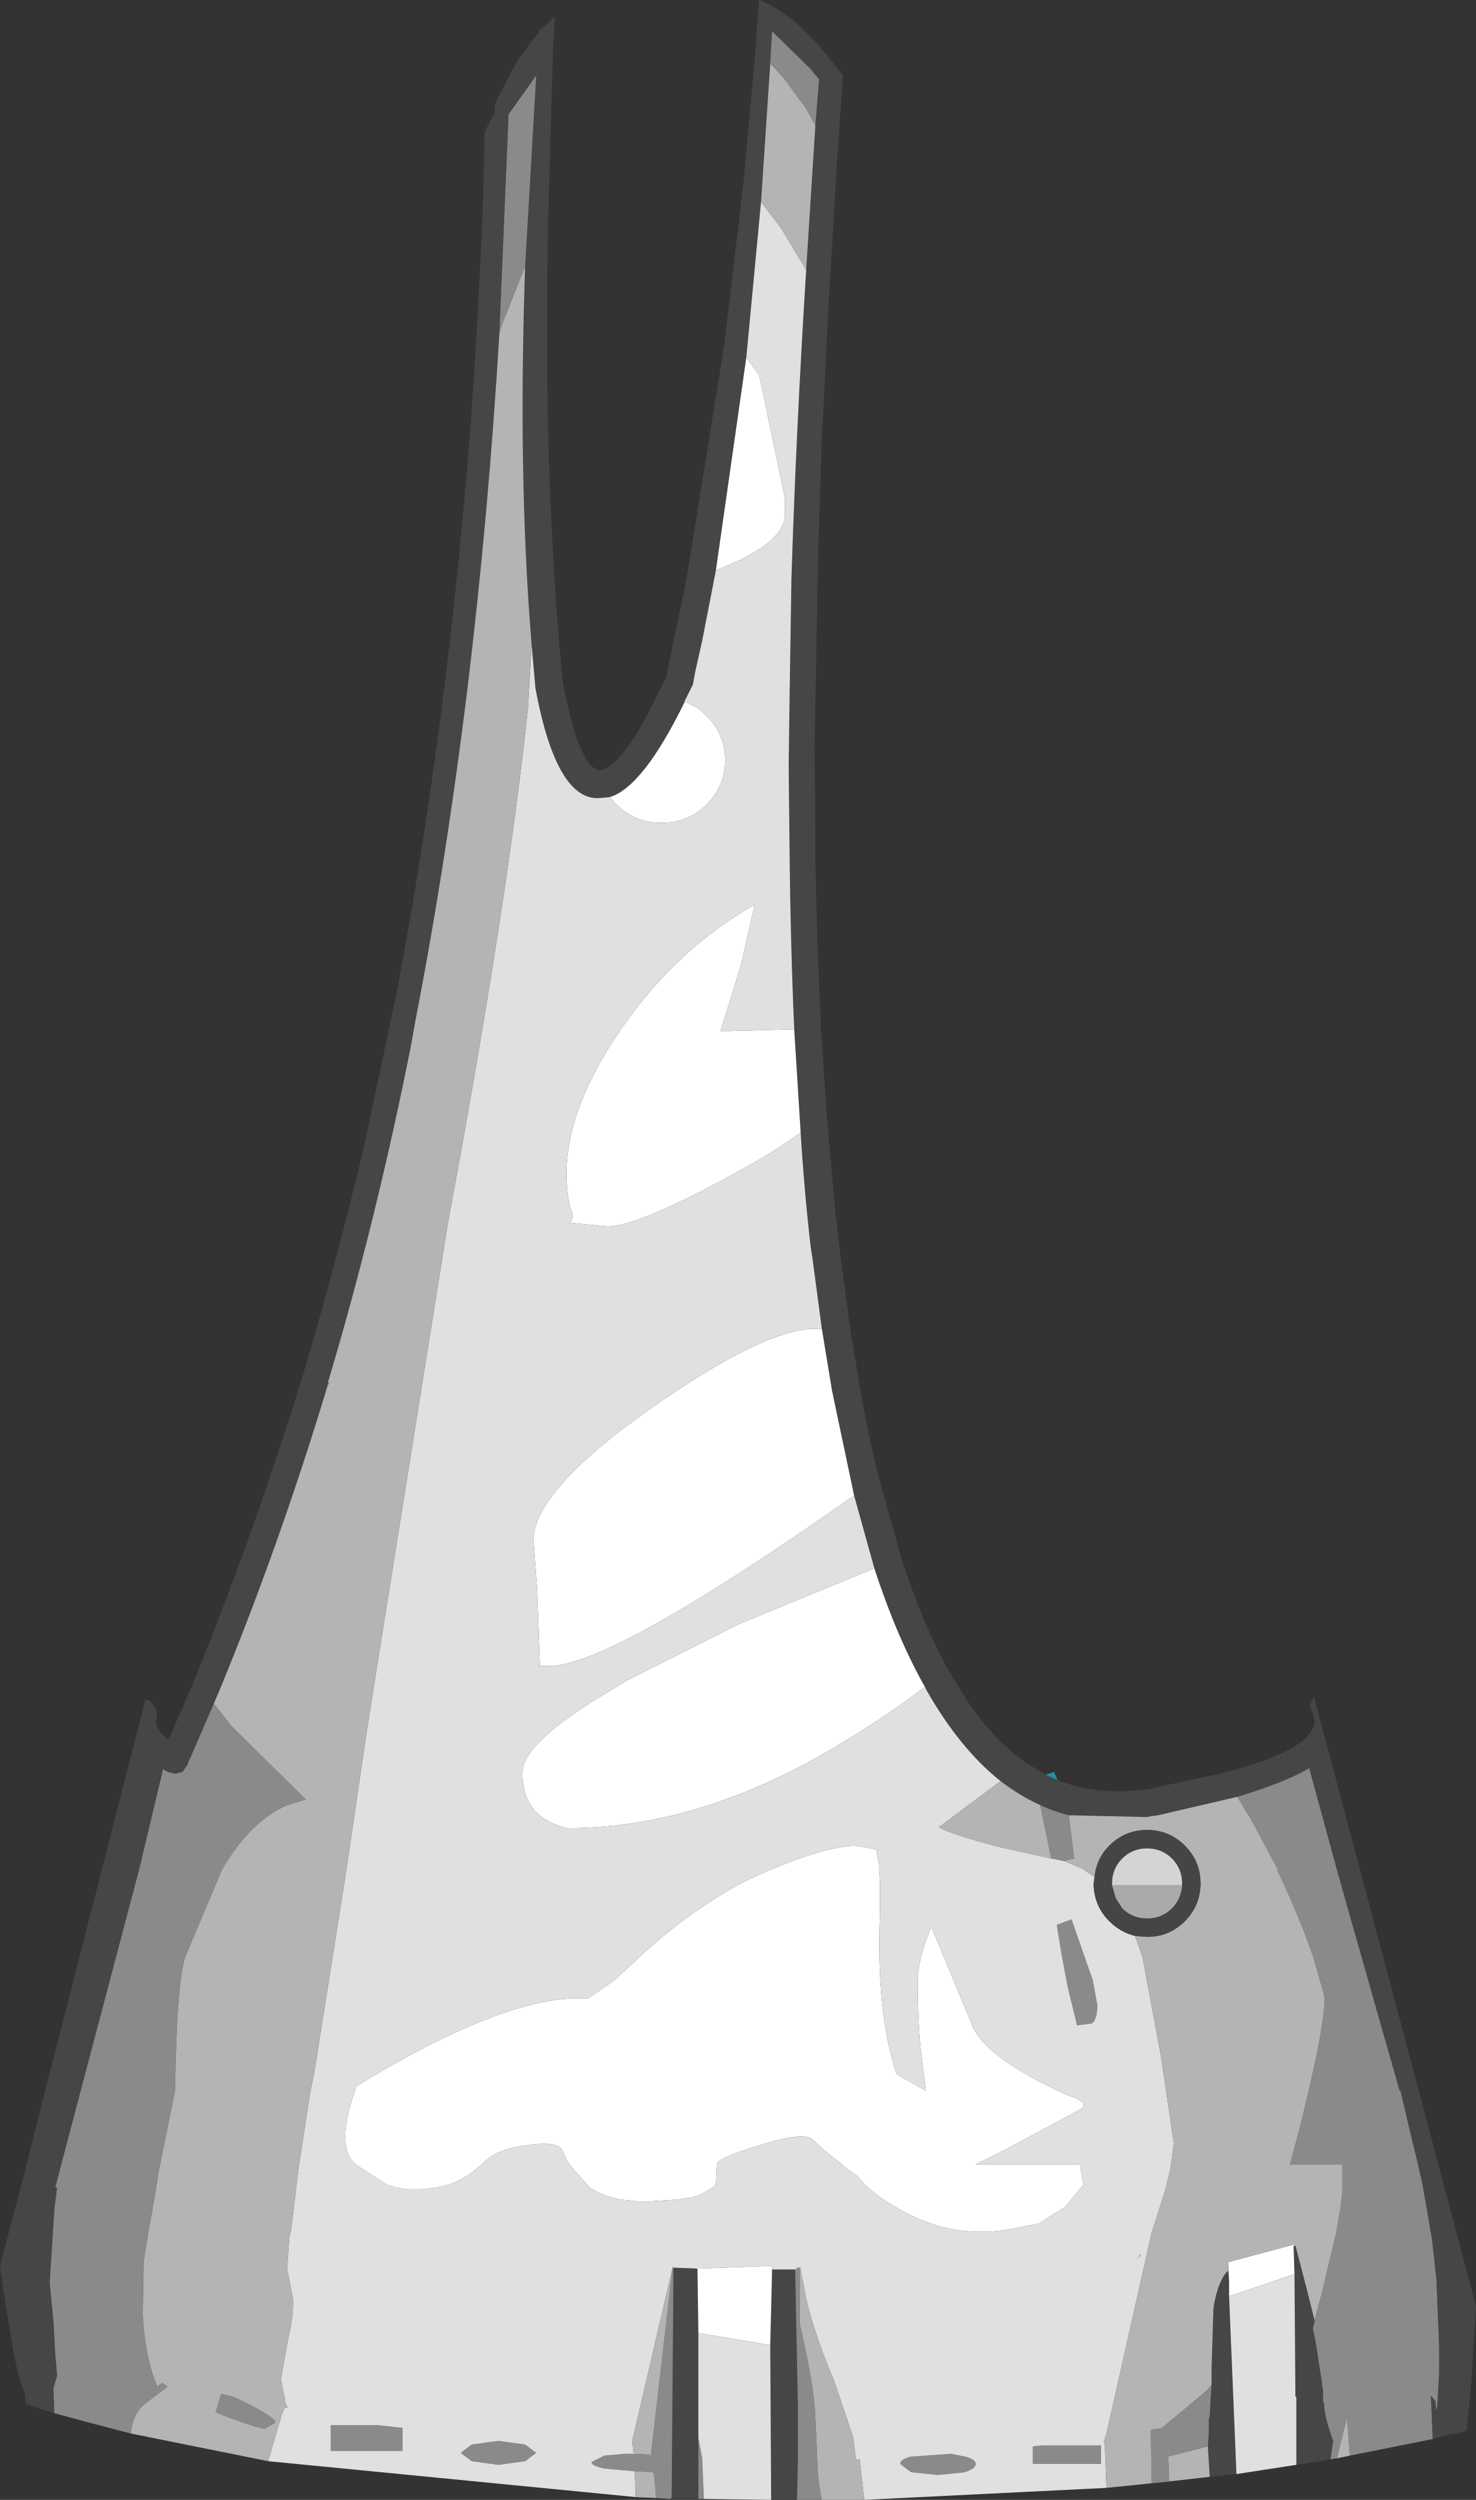 <?xml version="1.0" encoding="UTF-8" standalone="no"?>
<svg xmlns:ffdec="https://www.free-decompiler.com/flash" xmlns:xlink="http://www.w3.org/1999/xlink" ffdec:objectType="shape" height="135.65px" width="80.1px" xmlns="http://www.w3.org/2000/svg">
  <rect width="100%" height="100%" fill="#333333" stroke="none"/>
  <g transform="matrix(1.0, 0.0, 0.0, 1.0, 36.45, 134.65)">
    <path d="M7.8 -127.85 L8.0 -130.35 7.7 -130.7 7.55 -130.9 5.45 -132.95 5.35 -131.25 5.35 -131.2 4.85 -123.7 4.05 -115.25 2.4 -103.7 1.65 -99.85 1.3 -98.3 1.15 -97.5 1.1 -97.4 0.7 -96.6 0.7 -96.55 Q-1.55 -91.95 -3.35 -91.4 L-3.85 -91.35 Q-6.25 -91.1 -7.4 -97.35 L-7.4 -97.4 -7.6 -99.65 -7.6 -99.7 Q-8.35 -108.75 -7.95 -120.2 L-7.35 -130.55 -8.85 -128.45 -9.35 -116.55 Q-10.55 -96.6 -13.9 -79.3 L-14.15 -77.9 Q-16.05 -68.35 -18.65 -59.65 L-18.75 -59.25 -18.75 -59.2 Q-21.35 -50.65 -24.55 -42.9 L-24.85 -42.2 -26.3 -38.85 -26.55 -38.5 -26.95 -38.4 -27.35 -38.5 -27.6 -38.65 -28.9 -33.2 -32.85 -18.25 -33.45 -15.95 -33.35 -15.95 -33.5 -14.75 -33.75 -10.85 -33.75 -10.75 -33.55 -8.7 -33.45 -6.9 -33.35 -5.75 -33.55 -5.05 -33.5 -3.7 -35.05 -4.2 -35.1 -4.8 Q-35.55 -5.3 -36.45 -11.7 L-35.35 -15.85 -34.0 -21.2 -28.55 -42.45 -28.3 -42.35 -27.95 -41.9 -27.95 -41.35 -28.0 -41.25 Q-27.95 -40.75 -27.3 -40.25 L-27.15 -40.6 -26.15 -42.9 Q-22.7 -51.25 -19.9 -60.4 -18.2 -66.15 -16.75 -72.2 L-14.95 -80.65 Q-12.15 -95.35 -10.9 -111.75 -10.5 -117.4 -10.25 -123.25 L-10.15 -127.5 -9.6 -128.55 -9.6 -129.0 -9.3 -129.6 -8.4 -131.3 -7.6 -132.4 -7.2 -132.9 -7.2 -133.0 -6.75 -133.35 -6.35 -133.75 -6.35 -133.7 -6.35 -133.75 -6.45 -131.55 -6.7 -122.9 Q-6.85 -115.7 -6.65 -109.45 -6.45 -103.05 -5.9 -97.6 -5.05 -93.1 -3.95 -92.85 L-3.9 -92.85 Q-2.7 -93.0 -0.85 -96.8 L-0.3 -97.9 0.8 -103.2 2.85 -115.9 3.9 -124.75 4.55 -131.9 4.65 -133.4 4.75 -134.65 4.9 -134.6 Q6.05 -134.05 7.0 -133.2 L7.2 -133.0 7.7 -132.5 7.8 -132.4 8.1 -132.05 9.3 -130.55 9.15 -128.5 8.95 -125.5 8.45 -116.95 8.25 -112.6 8.15 -110.95 7.95 -104.6 7.8 -96.55 7.75 -94.2 7.8 -89.55 7.8 -87.75 7.9 -83.7 8.1 -78.9 8.4 -74.35 8.9 -68.7 9.25 -65.8 9.7 -62.5 10.2 -59.45 Q10.65 -56.8 11.25 -54.45 L12.45 -50.15 Q13.55 -46.7 14.95 -44.15 L15.7 -42.9 Q17.3 -40.3 19.3 -38.95 L20.3 -38.35 20.95 -38.05 Q23.1 -37.2 25.65 -37.55 L25.75 -37.55 25.8 -37.55 26.25 -37.65 29.95 -38.45 Q33.0 -39.25 34.2 -40.15 34.85 -40.7 34.9 -41.25 L34.8 -41.7 Q34.6 -41.95 34.7 -42.25 L34.85 -42.6 41.85 -16.3 43.65 -9.5 43.65 -9.4 43.4 -5.45 43.15 -2.75 42.45 -2.55 42.45 -2.6 41.3 -2.3 41.2 -4.65 41.45 -4.35 Q41.5 -3.5 41.55 -4.2 L41.65 -5.9 41.65 -7.3 41.5 -10.95 41.4 -11.9 41.25 -13.2 40.75 -16.1 40.5 -17.2 39.9 -19.7 39.55 -21.2 39.5 -21.2 39.35 -21.75 38.35 -25.25 36.35 -32.3 36.1 -33.2 34.6 -38.7 Q33.2 -37.9 30.7 -37.15 L26.4 -36.15 26.05 -36.1 25.75 -36.05 25.9 -36.05 21.55 -36.15 Q20.75 -36.35 20.0 -36.7 18.9 -37.2 17.85 -38.0 15.65 -39.75 13.85 -42.9 L13.75 -43.1 Q12.2 -45.85 11.0 -49.55 L9.9 -53.5 8.7 -59.2 8.15 -62.55 7.65 -66.3 7.55 -66.95 Q7.2 -69.95 7.0 -73.2 L6.65 -78.8 6.65 -78.85 Q6.45 -83.4 6.4 -88.45 L6.35 -93.05 6.4 -96.8 6.5 -103.25 Q6.75 -111.2 7.3 -120.0 L7.8 -127.85 M29.3 -5.25 L29.3 -6.1 29.4 -9.35 29.45 -9.7 Q29.7 -10.95 30.2 -11.45 L30.25 -10.85 30.25 -10.05 30.65 -0.4 29.2 -0.25 29.1 -1.9 29.15 -2.7 29.15 -3.35 29.15 -3.4 29.2 -3.55 29.25 -4.5 29.3 -5.25 M33.75 -12.75 L33.85 -12.8 34.5 -10.3 34.9 -8.7 34.7 -7.95 34.8 -8.3 34.95 -7.55 35.3 -5.3 35.3 -5.1 35.35 -5.1 35.35 -4.3 35.4 -4.3 Q35.4 -3.55 35.9 -2.2 L35.75 -1.2 33.9 -0.9 33.9 -4.6 33.85 -4.6 33.8 -11.25 33.75 -12.75 M6.7 -11.5 L6.85 -4.05 6.85 -2.4 6.85 -1.15 6.8 1.0 6.65 1.0 5.4 1.0 5.35 -7.4 5.45 -11.5 6.0 -11.5 6.7 -11.5 M1.4 -11.55 L1.45 -8.05 1.45 -2.35 1.45 0.95 0.7 0.95 -0.05 0.95 -0.05 0.9 0.0 0.9 0.1 -11.6 1.4 -11.55" fill="#464646" fill-rule="evenodd" stroke="none"/>
    <path d="M6.65 -78.8 L7.0 -73.2 Q5.5 -72.1 3.55 -71.05 -1.8 -68.1 -3.5 -68.1 L-5.5 -68.3 Q-5.25 -68.7 -5.5 -69.1 -6.45 -73.2 -3.05 -78.35 0.05 -83.05 4.5 -85.55 L3.75 -82.25 2.65 -78.7 3.05 -78.7 5.0 -78.75 6.65 -78.8 M8.15 -62.55 L8.7 -59.2 9.9 -53.5 Q-3.25 -44.25 -6.65 -44.25 L-7.25 -44.25 -7.15 -44.3 -7.3 -48.4 -7.5 -51.05 Q-7.5 -53.75 -1.1 -58.25 5.05 -62.55 7.8 -62.55 L8.15 -62.55 M11.0 -49.55 Q12.2 -45.85 13.75 -43.1 L13.45 -42.9 Q11.95 -41.75 9.85 -40.45 1.95 -35.45 -5.65 -35.45 -8.1 -36.0 -8.1 -38.45 -8.1 -40.1 -3.35 -42.9 L-2.35 -43.5 3.6 -46.5 11.0 -49.55 M-3.35 -91.4 Q-1.55 -91.95 0.7 -96.55 L0.7 -96.6 1.45 -96.2 1.85 -95.85 1.9 -95.8 Q2.9 -94.8 2.9 -93.4 2.9 -92.0 1.9 -91.0 0.9 -90.0 -0.55 -90.0 -2.0 -90.0 -3.0 -91.0 L-3.1 -91.1 -3.35 -91.4 M2.4 -103.7 L4.05 -115.25 4.75 -114.3 6.15 -107.6 6.15 -107.25 6.15 -106.95 6.15 -106.75 Q6.15 -105.35 3.35 -104.1 L2.4 -103.7 M30.25 -10.85 L30.2 -11.9 33.75 -12.85 33.75 -12.75 33.8 -11.25 30.25 -10.05 30.25 -10.85 M9.95 -34.5 L11.1 -34.3 11.3 -33.2 11.25 -33.2 11.3 -32.6 11.3 -30.7 Q11.1 -25.45 12.2 -22.1 L13.8 -21.2 13.5 -23.55 Q13.35 -25.2 13.35 -27.1 13.35 -28.35 14.1 -30.1 L14.15 -29.95 16.25 -24.9 Q16.85 -23.05 21.5 -20.95 22.75 -20.55 22.2 -20.2 L18.1 -18.0 16.5 -17.2 22.15 -17.2 22.35 -16.1 21.35 -14.9 19.95 -14.0 18.7 -13.75 Q15.35 -13.05 12.4 -14.75 10.9 -15.55 10.1 -16.55 L9.2 -17.2 9.25 -17.2 8.3 -17.95 7.65 -18.55 Q7.2 -19.0 4.8 -18.25 2.45 -17.55 2.45 -17.2 L2.4 -16.15 2.3 -16.0 1.55 -15.55 1.05 -15.4 0.6 -15.35 0.4 -15.3 -1.2 -15.2 -1.55 -15.2 -1.6 -15.2 -1.85 -15.2 -2.8 -15.3 -3.4 -15.45 Q-4.0 -15.65 -4.45 -15.95 L-5.55 -17.2 -5.7 -17.45 -5.9 -17.9 Q-6.1 -18.5 -7.8 -18.25 -9.5 -18.05 -10.2 -17.3 L-10.3 -17.2 -11.0 -16.65 Q-11.45 -16.35 -11.95 -16.15 L-12.75 -15.95 -13.55 -15.85 -13.65 -15.85 -13.75 -15.85 -14.0 -15.85 -14.35 -15.85 -14.95 -15.95 -15.45 -16.1 -17.15 -17.2 -17.25 -17.3 Q-18.25 -18.3 -17.1 -21.45 -8.85 -26.5 -4.55 -26.2 L-3.1 -27.2 -1.7 -28.5 Q1.0 -31.0 3.95 -32.55 L4.8 -32.95 4.95 -33.0 5.35 -33.2 5.4 -33.2 5.75 -33.35 Q8.45 -34.45 9.95 -34.5 M1.4 -11.55 L5.45 -11.7 5.45 -11.5 5.35 -7.4 1.45 -8.05 1.4 -11.55" fill="#ffffff" fill-rule="evenodd" stroke="none"/>
    <path d="M5.35 -131.2 L5.35 -131.25 5.45 -132.95 7.55 -130.9 7.7 -130.7 8.0 -130.35 7.8 -127.85 7.3 -128.75 6.05 -130.45 5.35 -131.2 M20.0 -36.7 Q20.75 -36.35 21.55 -36.15 L21.85 -33.8 21.4 -33.7 21.35 -33.65 20.6 -33.8 20.0 -36.7 M30.7 -37.15 Q33.2 -37.9 34.6 -38.7 L36.1 -33.2 36.35 -32.3 38.35 -25.25 39.35 -21.75 39.5 -21.2 39.55 -21.2 39.9 -19.7 40.5 -17.2 40.75 -16.1 41.25 -13.2 41.4 -11.9 41.5 -10.95 41.65 -7.3 41.65 -5.9 41.55 -4.2 Q41.5 -3.5 41.45 -4.35 L41.2 -4.65 41.3 -2.3 36.8 -1.4 36.65 -3.45 36.1 -1.25 35.75 -1.2 35.9 -2.2 Q35.4 -3.55 35.4 -4.3 L35.35 -4.3 35.35 -5.1 35.3 -5.1 35.3 -5.3 34.95 -7.55 34.8 -8.3 34.7 -7.95 34.9 -8.7 34.9 -8.8 35.3 -10.3 36.05 -13.45 36.3 -14.85 36.4 -15.85 36.4 -17.2 33.55 -17.2 34.0 -18.85 Q35.6 -25.25 35.4 -26.4 L34.85 -28.35 Q34.15 -30.45 32.85 -33.2 L32.9 -33.2 31.45 -35.9 31.4 -36.0 31.2 -36.3 30.7 -37.15 M-33.5 -3.7 L-33.55 -5.05 -33.35 -5.75 -33.45 -6.9 -33.55 -8.7 -33.75 -10.75 -33.75 -10.85 -33.5 -14.75 -33.35 -15.95 -33.45 -15.95 -32.85 -18.25 -28.9 -33.2 -27.6 -38.65 -27.35 -38.5 -26.95 -38.4 -26.55 -38.5 -26.3 -38.85 -24.85 -42.2 -24.8 -42.15 -23.9 -41.0 -23.85 -40.95 -19.85 -37.0 -20.85 -36.7 Q-22.85 -35.85 -24.4 -33.2 L-26.4 -28.45 Q-26.85 -27.1 -26.95 -21.2 L-27.85 -16.75 -28.05 -15.45 -28.35 -13.8 -28.65 -11.95 -28.7 -9.05 Q-28.6 -7.0 -28.05 -5.5 L-27.9 -5.15 -27.65 -5.35 -27.35 -5.15 -28.6 -4.2 Q-29.25 -3.65 -29.35 -2.6 L-31.45 -3.15 -33.5 -3.7 M-9.35 -116.55 L-8.85 -128.45 -7.35 -130.55 -7.95 -120.2 -9.2 -117.05 -9.35 -116.55 M26.05 0.1 L26.0 -2.8 26.6 -2.9 28.7 -4.65 29.05 -4.95 29.3 -5.25 29.25 -4.5 29.2 -3.55 29.15 -3.4 29.15 -3.35 29.15 -2.7 29.1 -1.9 26.95 -1.35 27.0 0.0 26.6 0.05 26.05 0.1 M20.9 -30.2 L21.7 -30.5 22.85 -27.2 23.1 -25.85 Q23.1 -25.05 22.8 -24.85 L22.0 -24.75 21.5 -26.8 21.15 -28.65 20.9 -30.2 M6.7 -11.5 L6.85 -11.6 6.95 -11.6 6.95 -8.55 Q7.75 -5.15 7.8 -3.45 L7.85 -2.4 7.9 -1.15 Q7.95 0.15 8.15 1.0 L6.8 1.0 6.85 -1.15 6.85 -2.4 6.85 -4.05 6.7 -11.5 M0.1 -11.6 L0.0 0.9 -0.05 0.9 -0.05 0.95 -0.85 0.9 -0.9 0.1 -0.9 0.3 -0.95 -0.25 -1.0 -0.5 -2.0 -0.55 -3.65 -0.7 Q-4.35 -0.85 -4.35 -1.05 L-3.65 -1.4 -2.55 -1.5 -2.45 -1.5 -2.15 -1.5 -2.1 -1.5 -2.0 -1.5 -1.9 -1.5 -1.2 -1.45 -1.15 -1.25 0.05 -11.6 0.05 -11.65 0.1 -11.6 M1.45 0.95 L1.45 -2.35 1.65 -1.3 1.7 -0.2 1.75 0.95 1.45 0.95 M12.4 -0.95 Q12.4 -1.2 13.0 -1.35 L13.1 -1.35 15.15 -1.5 15.9 -1.35 Q16.5 -1.2 16.5 -0.95 16.5 -0.7 15.9 -0.5 L14.45 -0.35 13.0 -0.5 12.4 -0.95 M23.3 -1.95 L23.3 -0.95 19.6 -0.95 19.6 -1.9 20.05 -1.95 23.3 -1.95 M25.55 -2.7 L25.7 -2.7 25.5 -2.7 25.55 -2.7 M-24.75 -3.75 L-24.45 -4.75 -23.8 -4.6 Q-21.55 -3.55 -21.5 -3.2 L-22.1 -2.85 Q-23.0 -3.05 -24.75 -3.75 M-2.7 -1.55 L-4.4 -1.7 -2.7 -1.55 M-18.5 -1.65 L-18.5 -3.05 -15.9 -3.05 -14.6 -2.9 -14.6 -1.65 -18.5 -1.65 M-10.85 -1.1 L-11.45 -1.55 -10.85 -2.0 -9.4 -2.2 -7.95 -2.0 -7.35 -1.55 -7.95 -1.1 -9.4 -0.9 -10.85 -1.1" fill="#8a8a8a" fill-rule="evenodd" stroke="none"/>
    <path d="M7.3 -120.0 Q6.75 -111.2 6.5 -103.25 L6.4 -96.8 6.35 -93.05 6.4 -88.45 Q6.45 -83.4 6.65 -78.85 L6.65 -78.8 5.0 -78.75 3.05 -78.7 2.65 -78.7 3.75 -82.25 4.5 -85.55 Q0.05 -83.05 -3.05 -78.35 -6.45 -73.2 -5.5 -69.1 -5.25 -68.7 -5.5 -68.3 L-3.5 -68.1 Q-1.8 -68.1 3.55 -71.05 5.5 -72.1 7.0 -73.2 7.2 -69.95 7.55 -66.95 L7.65 -66.3 8.15 -62.55 7.8 -62.55 Q5.05 -62.55 -1.1 -58.25 -7.5 -53.75 -7.5 -51.05 L-7.3 -48.4 -7.15 -44.3 -7.25 -44.25 -6.65 -44.25 Q-3.25 -44.25 9.9 -53.5 L11.0 -49.55 3.6 -46.5 -2.35 -43.5 -3.35 -42.9 Q-8.1 -40.1 -8.1 -38.45 -8.1 -36.0 -5.65 -35.45 1.95 -35.45 9.85 -40.45 11.95 -41.75 13.45 -42.9 L13.75 -43.1 13.85 -42.9 Q15.65 -39.75 17.85 -38.0 L14.5 -35.5 Q15.2 -35.1 17.7 -34.45 L20.6 -33.8 21.35 -33.65 22.4 -33.2 22.35 -33.2 22.95 -32.8 22.9 -32.45 22.9 -32.35 Q22.95 -31.2 23.75 -30.4 24.35 -29.8 25.15 -29.6 L25.55 -28.45 26.55 -23.1 27.25 -18.35 27.1 -17.2 27.05 -16.9 26.8 -15.85 26.05 -13.5 23.55 -2.4 23.5 -2.4 23.5 -2.3 23.45 -2.1 23.5 -2.15 23.6 0.35 10.45 1.0 10.2 -1.2 10.05 -1.2 10.0 -1.2 9.85 -2.4 8.75 -5.65 8.65 -5.85 Q7.75 -8.05 7.3 -9.9 L7.0 -11.5 7.0 -11.6 6.95 -11.6 6.85 -11.6 6.7 -11.5 6.0 -11.5 5.45 -11.5 5.45 -11.7 1.4 -11.55 0.1 -11.6 0.05 -11.65 0.05 -11.6 -2.15 -2.15 -2.1 -1.85 -2.1 -1.6 -2.0 -1.55 -1.9 -1.5 -2.0 -1.5 -2.1 -1.5 -2.15 -1.5 -2.45 -1.5 -2.55 -1.5 -3.65 -1.4 -4.35 -1.05 Q-4.35 -0.85 -3.65 -0.7 L-2.0 -0.55 -1.95 0.85 -21.9 -1.1 -21.15 -3.65 -21.0 -4.0 -20.85 -4.0 -20.95 -4.25 -21.0 -4.5 -21.2 -5.55 -20.85 -7.55 Q-20.55 -8.85 -20.55 -9.5 L-20.55 -9.55 -20.55 -9.9 -20.85 -11.45 -20.85 -11.75 -20.75 -13.25 -20.65 -13.65 -20.25 -17.0 -19.6 -21.2 -19.4 -22.15 -17.65 -33.2 -16.6 -40.35 -16.2 -42.9 -12.15 -68.25 Q-8.95 -85.4 -7.8 -96.2 L-7.6 -99.65 -7.4 -97.4 -7.4 -97.35 Q-6.25 -91.1 -3.85 -91.35 L-3.35 -91.4 -3.1 -91.1 -3.0 -91.0 Q-2.0 -90.0 -0.55 -90.0 0.9 -90.0 1.9 -91.0 2.9 -92.0 2.9 -93.4 2.9 -94.8 1.9 -95.8 L1.85 -95.85 1.45 -96.2 0.7 -96.6 1.1 -97.4 1.15 -97.5 1.3 -98.3 1.65 -99.85 2.4 -103.7 3.35 -104.1 Q6.15 -105.35 6.15 -106.75 L6.15 -106.95 6.15 -107.25 6.15 -107.6 4.75 -114.3 4.05 -115.25 4.85 -123.7 5.95 -122.25 7.3 -120.0 M20.9 -30.2 L21.15 -28.65 21.5 -26.8 22.0 -24.75 22.8 -24.85 Q23.1 -25.05 23.1 -25.85 L22.85 -27.2 21.7 -30.5 20.9 -30.2 M9.95 -34.5 Q8.45 -34.45 5.75 -33.35 L5.4 -33.2 5.35 -33.2 4.95 -33.0 4.8 -32.95 3.95 -32.55 Q1.0 -31.0 -1.7 -28.5 L-3.1 -27.2 -4.55 -26.2 Q-8.85 -26.5 -17.1 -21.45 -18.25 -18.3 -17.25 -17.3 L-17.15 -17.2 -15.45 -16.1 -14.95 -15.95 -14.35 -15.85 -14.0 -15.85 -13.75 -15.85 -13.65 -15.85 -13.55 -15.85 -12.75 -15.95 -11.95 -16.15 Q-11.45 -16.35 -11.0 -16.65 L-10.3 -17.2 -10.2 -17.3 Q-9.5 -18.05 -7.8 -18.25 -6.1 -18.5 -5.9 -17.9 L-5.7 -17.45 -5.55 -17.2 -4.45 -15.95 Q-4.0 -15.65 -3.4 -15.45 L-2.8 -15.3 -1.85 -15.2 -1.6 -15.2 -1.55 -15.2 -1.2 -15.2 0.4 -15.3 0.6 -15.35 1.05 -15.4 1.55 -15.55 2.3 -16.0 2.4 -16.15 2.45 -17.2 Q2.45 -17.55 4.8 -18.25 7.2 -19.0 7.65 -18.55 L8.3 -17.95 9.25 -17.2 9.2 -17.2 10.1 -16.55 Q10.9 -15.55 12.4 -14.75 15.35 -13.05 18.7 -13.75 L19.95 -14.0 21.35 -14.9 22.35 -16.1 22.15 -17.2 16.5 -17.2 18.1 -18.0 22.2 -20.2 Q22.75 -20.55 21.5 -20.95 16.85 -23.05 16.25 -24.9 L14.15 -29.95 14.1 -30.1 Q13.35 -28.35 13.35 -27.1 13.35 -25.2 13.5 -23.55 L13.8 -21.2 12.2 -22.1 Q11.1 -25.45 11.3 -30.7 L11.3 -32.6 11.25 -33.2 11.3 -33.2 11.1 -34.3 9.95 -34.5 M5.35 -7.4 L5.4 1.0 1.75 0.95 1.7 -0.2 1.65 -1.3 1.45 -2.35 1.45 -8.05 5.35 -7.4 M9.95 -1.2 L9.95 -1.35 9.95 -1.2 M12.4 -0.95 L13.0 -0.5 14.45 -0.35 15.9 -0.5 Q16.5 -0.7 16.5 -0.95 16.5 -1.2 15.9 -1.35 L15.15 -1.5 13.1 -1.35 13.0 -1.35 Q12.4 -1.2 12.4 -0.95 M23.3 -1.95 L20.05 -1.95 19.6 -1.9 19.6 -0.95 23.3 -0.95 23.3 -1.95 M25.45 -12.3 L25.45 -12.35 25.2 -12.0 25.4 -12.25 25.45 -12.15 25.45 -12.3 M30.25 -10.05 L33.8 -11.25 33.85 -4.6 33.9 -4.6 33.9 -0.9 30.65 -0.4 30.25 -10.05 M25.7 -2.7 L25.55 -2.7 25.75 -2.75 25.7 -2.7 M-10.85 -1.1 L-9.4 -0.9 -7.95 -1.1 -7.35 -1.55 -7.95 -2.0 -9.4 -2.2 -10.85 -2.0 -11.45 -1.55 -10.85 -1.1 M-18.5 -1.65 L-14.6 -1.65 -14.6 -2.9 -15.9 -3.05 -18.5 -3.05 -18.5 -1.65 M-2.7 -1.55 L-4.4 -1.7 -2.7 -1.55 M-1.2 -1.45 L-1.25 -1.65 -1.2 -1.45" fill="#e0e0e0" fill-rule="evenodd" stroke="none"/>
    <path d="M7.8 -127.85 L7.3 -120.0 5.95 -122.25 4.85 -123.7 5.35 -131.2 6.05 -130.45 7.3 -128.75 7.8 -127.85 M17.85 -38.0 Q18.9 -37.2 20.0 -36.7 L20.6 -33.8 17.7 -34.45 Q15.2 -35.1 14.5 -35.5 L17.85 -38.0 M21.55 -36.15 L25.9 -36.05 25.75 -36.05 26.05 -36.1 26.4 -36.15 30.7 -37.15 31.2 -36.3 31.4 -36.0 31.45 -35.9 32.9 -33.2 32.85 -33.2 Q34.15 -30.45 34.85 -28.35 L35.4 -26.4 Q35.6 -25.25 34.0 -18.85 L33.55 -17.2 36.4 -17.2 36.4 -15.85 36.3 -14.85 36.05 -13.45 35.3 -10.3 34.9 -8.8 34.9 -8.7 34.5 -10.3 33.85 -12.8 33.75 -12.75 33.75 -12.85 30.2 -11.9 30.25 -10.85 30.2 -11.45 Q29.7 -10.95 29.45 -9.7 L29.4 -9.35 29.3 -6.1 29.3 -5.25 29.05 -4.95 28.7 -4.65 26.6 -2.9 26.0 -2.8 26.05 0.1 23.6 0.35 23.5 -2.15 23.45 -2.1 23.5 -2.3 23.5 -2.4 23.55 -2.4 26.05 -13.5 26.8 -15.85 27.05 -16.9 27.1 -17.2 27.25 -18.35 26.55 -23.1 25.55 -28.45 25.15 -29.6 25.8 -29.55 Q27.0 -29.55 27.85 -30.4 28.65 -31.2 28.7 -32.35 L28.7 -32.45 Q28.7 -33.65 27.85 -34.5 27.0 -35.35 25.8 -35.35 24.6 -35.35 23.75 -34.5 23.05 -33.8 22.95 -32.8 L22.35 -33.2 22.4 -33.2 21.35 -33.65 21.4 -33.7 21.85 -33.8 21.55 -36.15 M-24.85 -42.2 L-24.55 -42.9 Q-21.35 -50.65 -18.75 -59.2 L-18.75 -59.25 -18.6 -59.6 -18.65 -59.65 Q-16.05 -68.35 -14.15 -77.9 L-13.9 -79.3 Q-10.55 -96.6 -9.35 -116.55 L-9.2 -117.05 -7.95 -120.2 Q-8.35 -108.75 -7.6 -99.7 L-7.6 -99.65 -7.8 -96.2 Q-8.95 -85.4 -12.15 -68.25 L-16.2 -42.9 -16.6 -40.35 -17.65 -33.2 -19.4 -22.15 -19.6 -21.2 -20.25 -17.0 -20.65 -13.65 -20.75 -13.25 -20.85 -11.75 -20.85 -11.45 -20.55 -9.9 -20.55 -9.55 -20.55 -9.5 Q-20.55 -8.85 -20.85 -7.55 L-21.2 -5.55 -21.0 -4.5 -20.95 -4.25 -20.85 -4.0 -21.0 -4.0 -21.15 -3.65 -21.9 -1.1 -29.35 -2.6 Q-29.25 -3.65 -28.6 -4.2 L-27.35 -5.15 -27.65 -5.35 -27.9 -5.15 -28.05 -5.5 Q-28.6 -7.0 -28.7 -9.05 L-28.65 -11.95 -28.35 -13.8 -28.05 -15.45 -27.85 -16.75 -26.95 -21.2 Q-26.85 -27.1 -26.4 -28.45 L-24.4 -33.2 Q-22.85 -35.85 -20.85 -36.7 L-19.85 -37.0 -23.85 -40.95 -23.9 -41.0 -24.8 -42.15 -24.85 -42.2 M8.15 1.0 Q7.95 0.15 7.9 -1.15 L7.85 -2.4 7.8 -3.45 Q7.75 -5.15 6.95 -8.55 L6.95 -11.6 7.0 -11.6 7.0 -11.5 7.3 -9.9 Q7.75 -8.05 8.65 -5.85 L8.75 -5.65 9.85 -2.4 10.0 -1.2 10.05 -1.2 10.2 -1.2 10.45 1.0 10.1 1.0 8.45 1.0 8.15 1.0 M9.95 -1.2 L9.95 -1.35 9.95 -1.2 M25.45 -12.3 L25.45 -12.15 25.4 -12.25 25.2 -12.0 25.45 -12.35 25.45 -12.3 M25.55 -2.7 L25.5 -2.7 25.7 -2.7 25.75 -2.75 25.55 -2.7 M29.1 -1.9 L29.2 -0.25 27.0 0.0 26.95 -1.35 29.1 -1.9 M36.1 -1.25 L36.65 -3.45 36.8 -1.4 36.1 -1.25 M-1.95 0.85 L-2.0 -0.55 -1.0 -0.5 -0.95 -0.25 -0.9 0.3 -0.9 0.1 -0.85 0.9 -1.95 0.85 M-1.9 -1.5 L-2.0 -1.55 -2.1 -1.6 -2.1 -1.85 -2.15 -2.15 0.05 -11.6 -1.15 -1.25 -1.2 -1.45 -1.9 -1.5 M-24.75 -3.75 Q-23.0 -3.05 -22.1 -2.85 L-21.5 -3.2 Q-21.55 -3.55 -23.8 -4.6 L-24.45 -4.75 -24.75 -3.75 M-1.2 -1.45 L-1.25 -1.65 -1.2 -1.45" fill="#b4b4b4" fill-rule="evenodd" stroke="none"/>
    <path d="M20.95 -38.05 L20.3 -38.35 20.75 -38.5 20.95 -38.05 M-18.75 -59.25 L-18.65 -59.65 -18.6 -59.6 -18.75 -59.25" fill="#2390a5" fill-rule="evenodd" stroke="none"/>
    <path d="M23.9 -32.35 L24.1 -31.65 24.45 -31.1 Q25.0 -30.55 25.8 -30.55 26.6 -30.55 27.15 -31.1 27.65 -31.6 27.7 -32.35 L27.7 -32.45 Q27.7 -33.25 27.15 -33.8 26.6 -34.35 25.8 -34.35 25.0 -34.35 24.45 -33.8 23.9 -33.25 23.9 -32.45 L23.9 -32.35 M22.95 -32.8 Q23.05 -33.8 23.75 -34.5 24.6 -35.35 25.8 -35.35 27.0 -35.35 27.85 -34.5 28.7 -33.65 28.7 -32.45 L28.7 -32.35 Q28.65 -31.2 27.85 -30.4 27.0 -29.55 25.8 -29.55 L25.15 -29.6 Q24.35 -29.8 23.75 -30.4 22.95 -31.2 22.9 -32.35 L22.9 -32.45 22.95 -32.8" fill="#454545" fill-rule="evenodd" stroke="none"/>
    <path d="M23.9 -32.35 L23.9 -32.45 Q23.9 -33.25 24.45 -33.8 25.0 -34.35 25.8 -34.35 26.6 -34.35 27.15 -33.8 27.7 -33.25 27.7 -32.45 L27.7 -32.35 23.9 -32.35" fill="#d4d4d4" fill-rule="evenodd" stroke="none"/>
    <path d="M27.7 -32.35 Q27.65 -31.6 27.15 -31.1 26.6 -30.55 25.8 -30.55 25.0 -30.55 24.45 -31.1 L24.1 -31.65 23.9 -32.35 27.7 -32.35" fill="#aaaaaa" fill-rule="evenodd" stroke="none"/>
  </g>
</svg>

